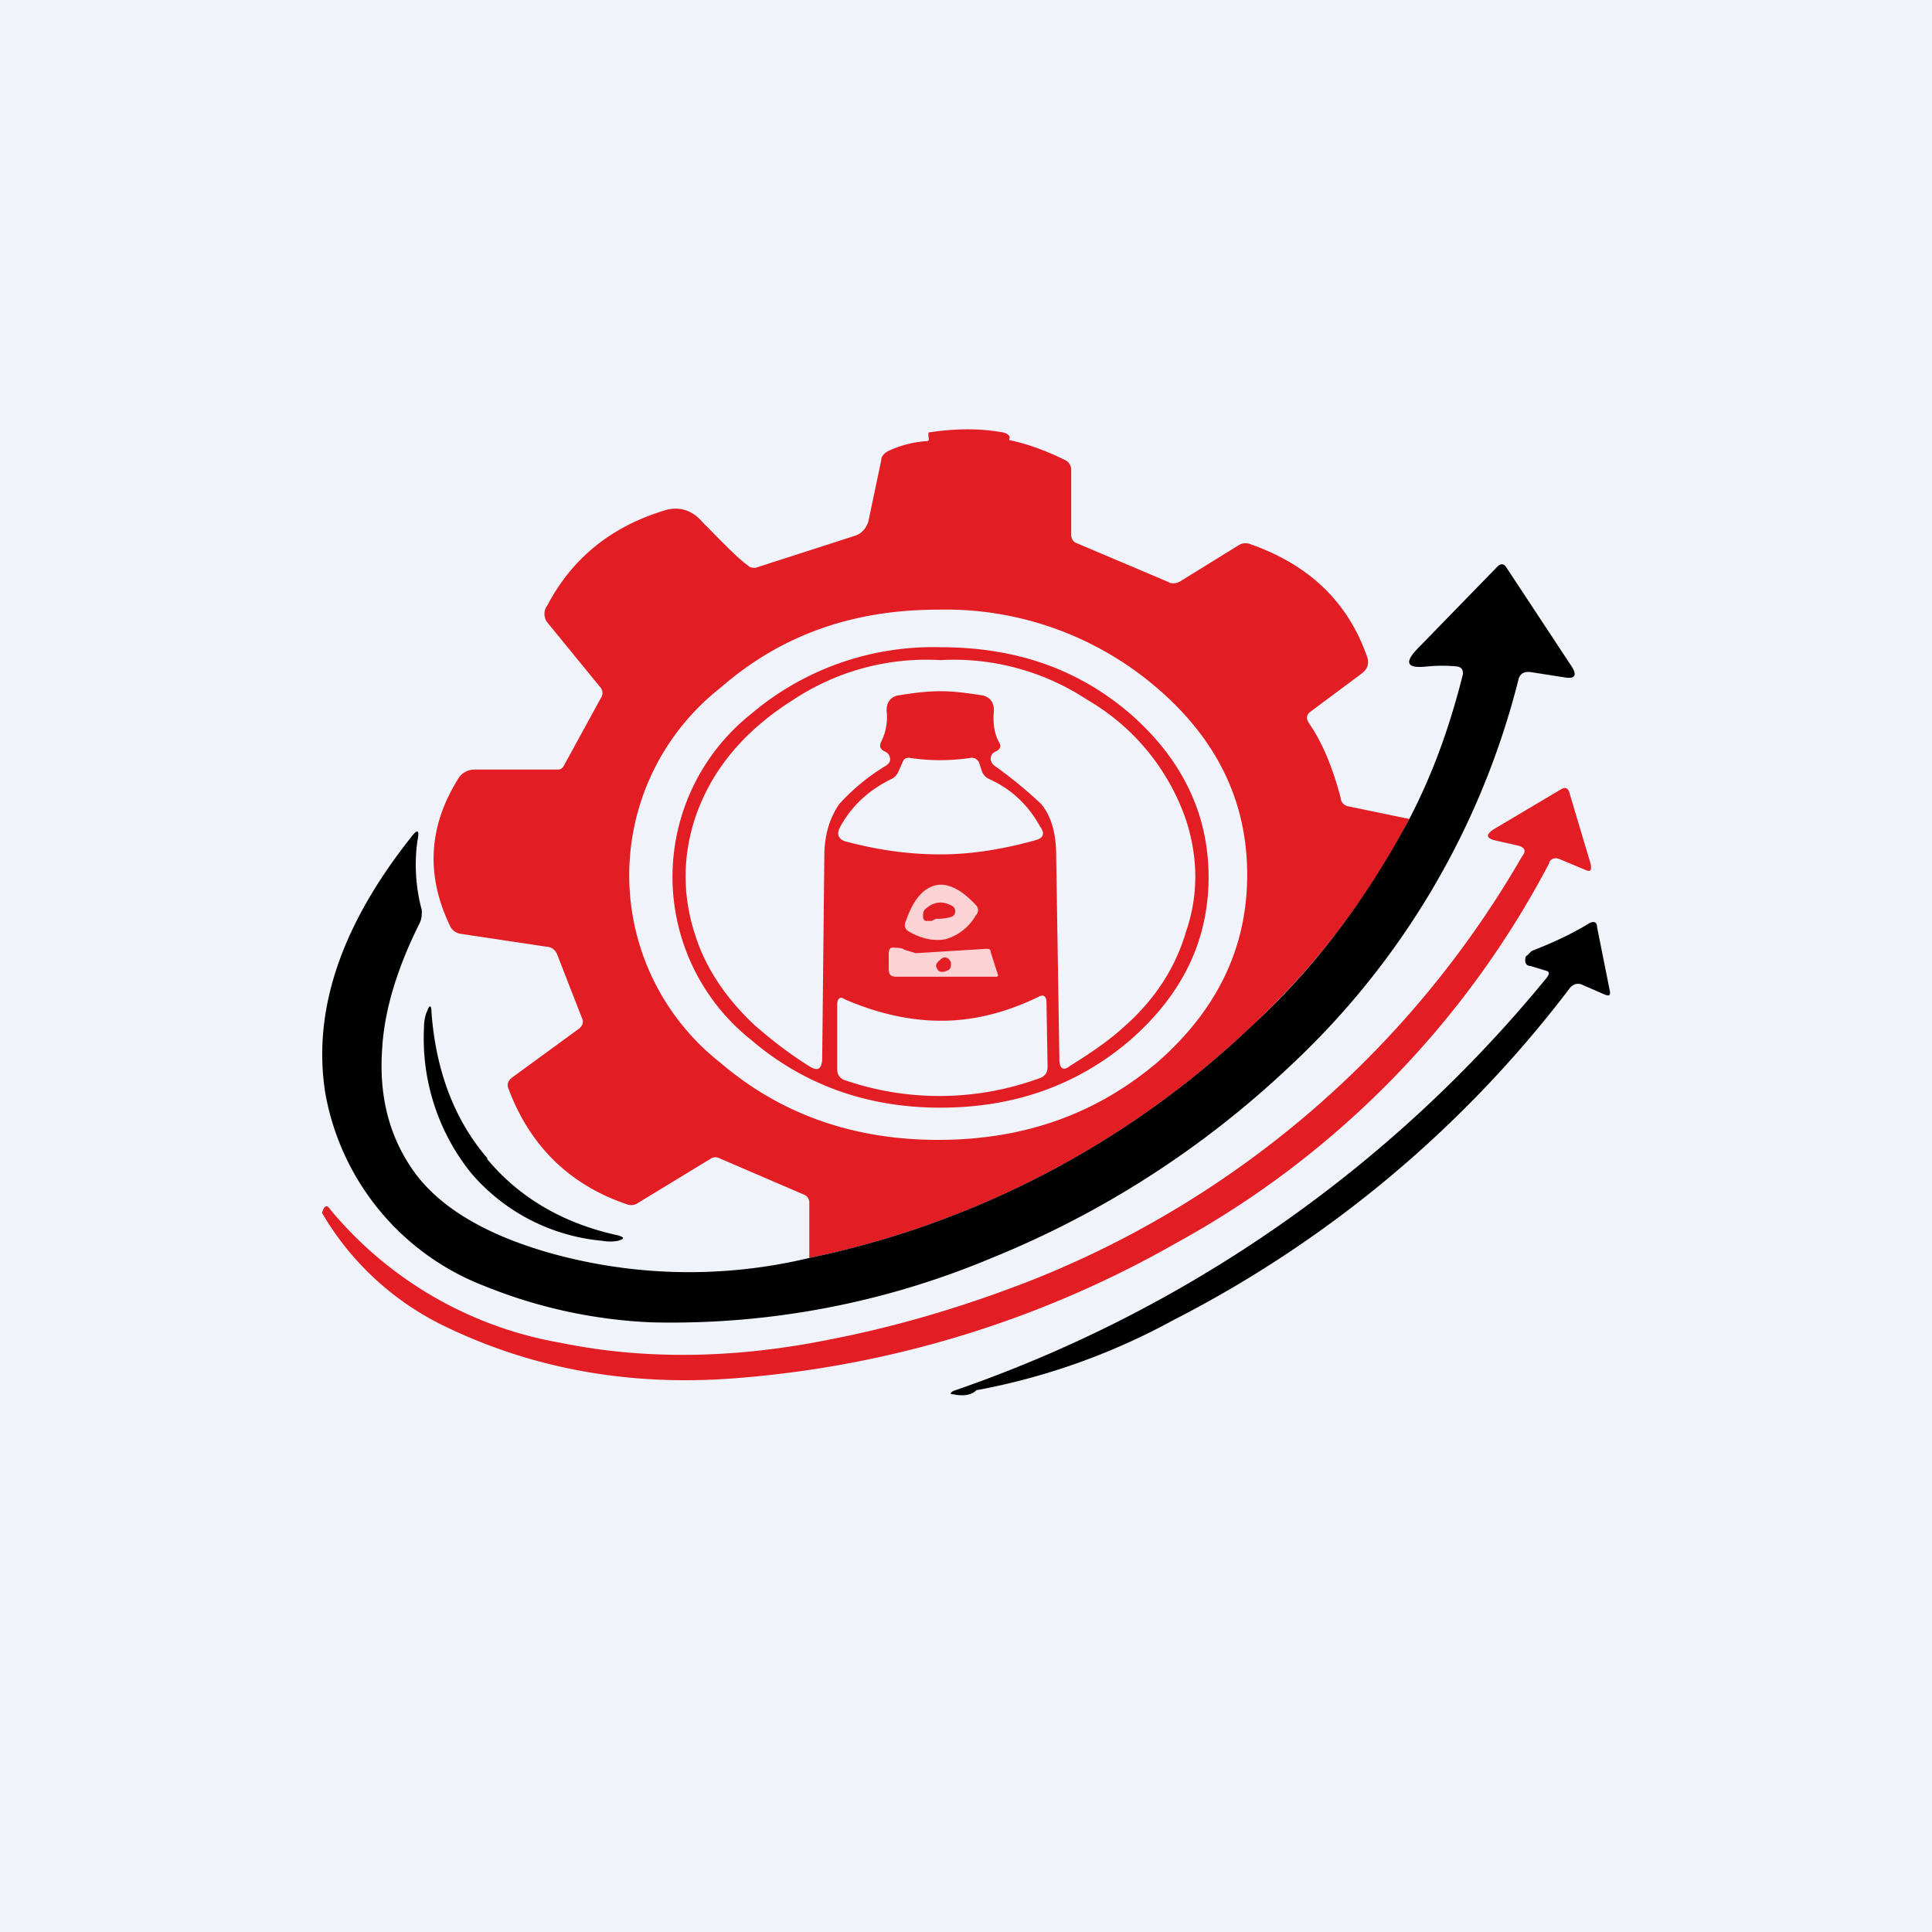 <!-- by TradingView --><svg width="18" height="18" viewBox="0 0 18 18" xmlns="http://www.w3.org/2000/svg"><path fill="#F0F3FA" d="M0 0h18v18H0z"/><path d="M13.13 7.63a7.16 7.16 0 0 1-1.47 1.93 8.47 8.47 0 0 1-4.12 2.16v-.51a.08.08 0 0 0-.05-.08l-.79-.34a.08.08 0 0 0-.07 0l-.69.42a.11.11 0 0 1-.1.01c-.53-.18-.9-.54-1.1-1.07-.02-.04-.01-.08.03-.11l.63-.46c.03-.03.04-.06.02-.1l-.23-.59a.11.11 0 0 0-.1-.07l-.8-.12a.13.13 0 0 1-.1-.08c-.22-.46-.2-.91.07-1.35.03-.06.09-.1.16-.1h.77c.02 0 .04 0 .06-.03l.35-.64a.08.08 0 0 0-.01-.1l-.49-.6a.13.13 0 0 1 0-.16c.23-.44.6-.74 1.11-.89.12-.03.24 0 .34.12.18.18.31.32.42.4.02.02.04.02.07.02l.93-.3c.06-.02.1-.07.12-.13l.12-.57c0-.04.03-.07.07-.09a1 1 0 0 1 .35-.09c.02 0 .03-.01.02-.04v-.04c.25-.04.49-.04.7 0 .06.02.07.04.04.09-.02.02-.04.02-.05.02-.19-.06-.2-.08-.05-.06.21.03.42.1.64.21a.1.1 0 0 1 .05.09v.6c0 .04.02.07.05.08l.85.36c.03.02.07.02.11 0l.55-.34a.12.12 0 0 1 .11-.01c.54.19.9.53 1.08 1.03.03.07.02.13-.05.18l-.47.35c-.04.03-.04.06-.02.1.14.2.23.44.3.7 0 .04.03.07.06.08l.58.12Zm-1.51.52c0-.68-.28-1.26-.84-1.74a3.02 3.02 0 0 0-2.04-.73c-.8 0-1.47.24-2.03.73a2.22 2.22 0 0 0 0 3.49c.56.48 1.24.72 2.03.72.8 0 1.47-.24 2.04-.72.56-.49.84-1.07.84-1.75Z" fill="#E21D24"/><path d="M7.54 11.72a8.47 8.47 0 0 0 4.12-2.16c.6-.55 1.08-1.2 1.47-1.93.22-.42.38-.87.5-1.35 0-.04-.01-.06-.05-.07a1.4 1.4 0 0 0-.29 0c-.19.02-.21-.04-.07-.18l.73-.75c.03-.03.06-.03.08 0l.6.91c.07.1.05.14-.06.12l-.32-.05c-.05 0-.08.01-.1.06A7.38 7.38 0 0 1 12 9.95a8.9 8.9 0 0 1-2.76 1.77 7.7 7.7 0 0 1-3.17.6 4.67 4.67 0 0 1-1.56-.34 2.37 2.37 0 0 1-1.48-1.8c-.12-.77.15-1.56.8-2.38.06-.08.08-.07.06.03-.03.2-.02.43.04.65 0 .04 0 .08-.02.12-.2.4-.33.8-.35 1.18-.03.44.07.82.3 1.14.24.33.66.58 1.25.75a4.8 4.8 0 0 0 2.43.05Z"/><path d="M11.26 8.17c0 .6-.25 1.1-.73 1.52-.49.42-1.08.63-1.77.63S7.48 10.1 7 9.69a1.94 1.94 0 0 1 0-3.04 2.62 2.62 0 0 1 1.76-.62c.7 0 1.28.2 1.77.62.48.42.73.93.73 1.52Zm-2.5-1.73c.14 0 .27.02.4.04.07.02.1.07.1.14-.01.11 0 .21.05.3.02.03.01.06-.03.08a.09.09 0 0 0-.04.03c-.02.04-.01.07.02.1a4.2 4.2 0 0 1 .44.36c.1.12.14.29.14.48l.03 1.9c0 .09.04.11.1.06.21-.13.38-.25.51-.37.28-.25.47-.54.57-.88.12-.35.11-.7 0-1.04a2.07 2.07 0 0 0-.92-1.12 2.26 2.26 0 0 0-1.37-.37 2.25 2.25 0 0 0-1.37.37c-.46.29-.77.66-.92 1.12-.11.35-.11.7 0 1.05.1.33.3.62.57.87.14.12.3.25.51.38.07.04.1.02.11-.06l.02-1.9c0-.2.05-.36.14-.49a1.96 1.96 0 0 1 .44-.36c.04-.03.04-.06.02-.1A.09.09 0 0 0 8.24 7c-.04-.02-.05-.05-.03-.09a.51.51 0 0 0 .05-.29c0-.07.03-.12.1-.14.13-.02.26-.04.4-.04Zm0 1.52c.3 0 .59-.05.88-.13.08-.02.1-.06.05-.13-.11-.2-.27-.35-.47-.44a.13.13 0 0 1-.07-.07l-.03-.09c-.02-.03-.04-.04-.07-.04a1.9 1.9 0 0 1-.58 0c-.03 0-.05.01-.06.04l-.04.09a.13.13 0 0 1-.07.07c-.2.1-.36.24-.47.44-.04.07-.02.12.05.14.3.08.59.12.88.12Zm.01 1.55c-.3 0-.6-.07-.9-.2-.04-.03-.07-.01-.07.05v.6c0 .05.02.08.06.1a2.71 2.71 0 0 0 1.84-.02c.04-.02.06-.05.06-.1l-.01-.6c0-.06-.03-.08-.08-.05-.29.14-.59.22-.9.22Z" fill="#E21D24"/><path d="M14.44 8.03a8.58 8.58 0 0 1-3.48 3.55 9.8 9.8 0 0 1-4.1 1.26c-1 .08-1.92-.09-2.75-.5A2.66 2.66 0 0 1 3 11.3l.01-.03c.02-.04.04-.04.06-.01a3.58 3.58 0 0 0 2.15 1.25c.78.16 1.62.15 2.51-.03.62-.12 1.23-.3 1.85-.54a9.18 9.18 0 0 0 4.6-3.96c.04-.05.03-.08-.03-.1l-.22-.05c-.08-.02-.09-.05-.02-.1l.64-.38c.04-.02.06 0 .07.03l.2.67c.01.06 0 .08-.06.05l-.24-.1c-.04-.01-.07 0-.09.04Z" fill="#E21D24"/><path d="M8.81 8.75c-.1.02-.22 0-.34-.07-.04-.02-.05-.06-.03-.1.07-.2.16-.3.27-.33.11-.03.24.03.38.18.03.03.03.07 0 .1a.47.47 0 0 1-.28.22Z" fill="#FCD3D5"/><path d="M8.68 8.58h-.05c-.02 0-.03-.02-.03-.04 0-.03 0-.05.02-.07.08-.07.16-.08.25-.03.02.01.03.03.03.05 0 .02-.01.04-.03.05a.43.43 0 0 1-.15.02l-.04.02Z" fill="#E21D24"/><path d="M9.1 12.95c-.05.05-.13.06-.22.04-.03 0-.03-.01 0-.03a12.32 12.32 0 0 0 5.53-3.85c.03-.04.03-.06-.02-.07L14.26 9c-.03 0-.05-.02-.05-.05 0-.02 0-.04.02-.05l.04-.04c.18-.07.36-.15.54-.26.04-.02.07-.01.07.04l.12.6c0 .03 0 .04-.04.03l-.23-.1c-.04-.01-.07 0-.1.03a10.82 10.82 0 0 1-3.7 3.1 6.16 6.16 0 0 1-1.82.65Z"/><path d="m8.54 8.88.65-.04c.02 0 .04 0 .04.03l.07.22-.01.01h-.94c-.05 0-.07-.02-.07-.07v-.15c0-.04.02-.06.06-.05.03 0 .06 0 .09.02l.1.03Z" fill="#FCD3D5"/><path d="M8.74 8.96c.02-.02.04-.04.06-.04.03 0 .05.02.06.05 0 .03 0 .06-.03.07-.04.02-.07.02-.09 0-.02-.03-.03-.05 0-.08Z" fill="#E21D24"/><path d="M4.54 10.8c.3.36.71.6 1.22.71.06.02.06.03 0 .05a.41.41 0 0 1-.15 0 1.82 1.82 0 0 1-1.22-.63 2 2 0 0 1-.44-1.35c0-.06.01-.12.03-.16.02-.06.04-.06.04.01.04.54.21 1 .52 1.36Z"/></svg>